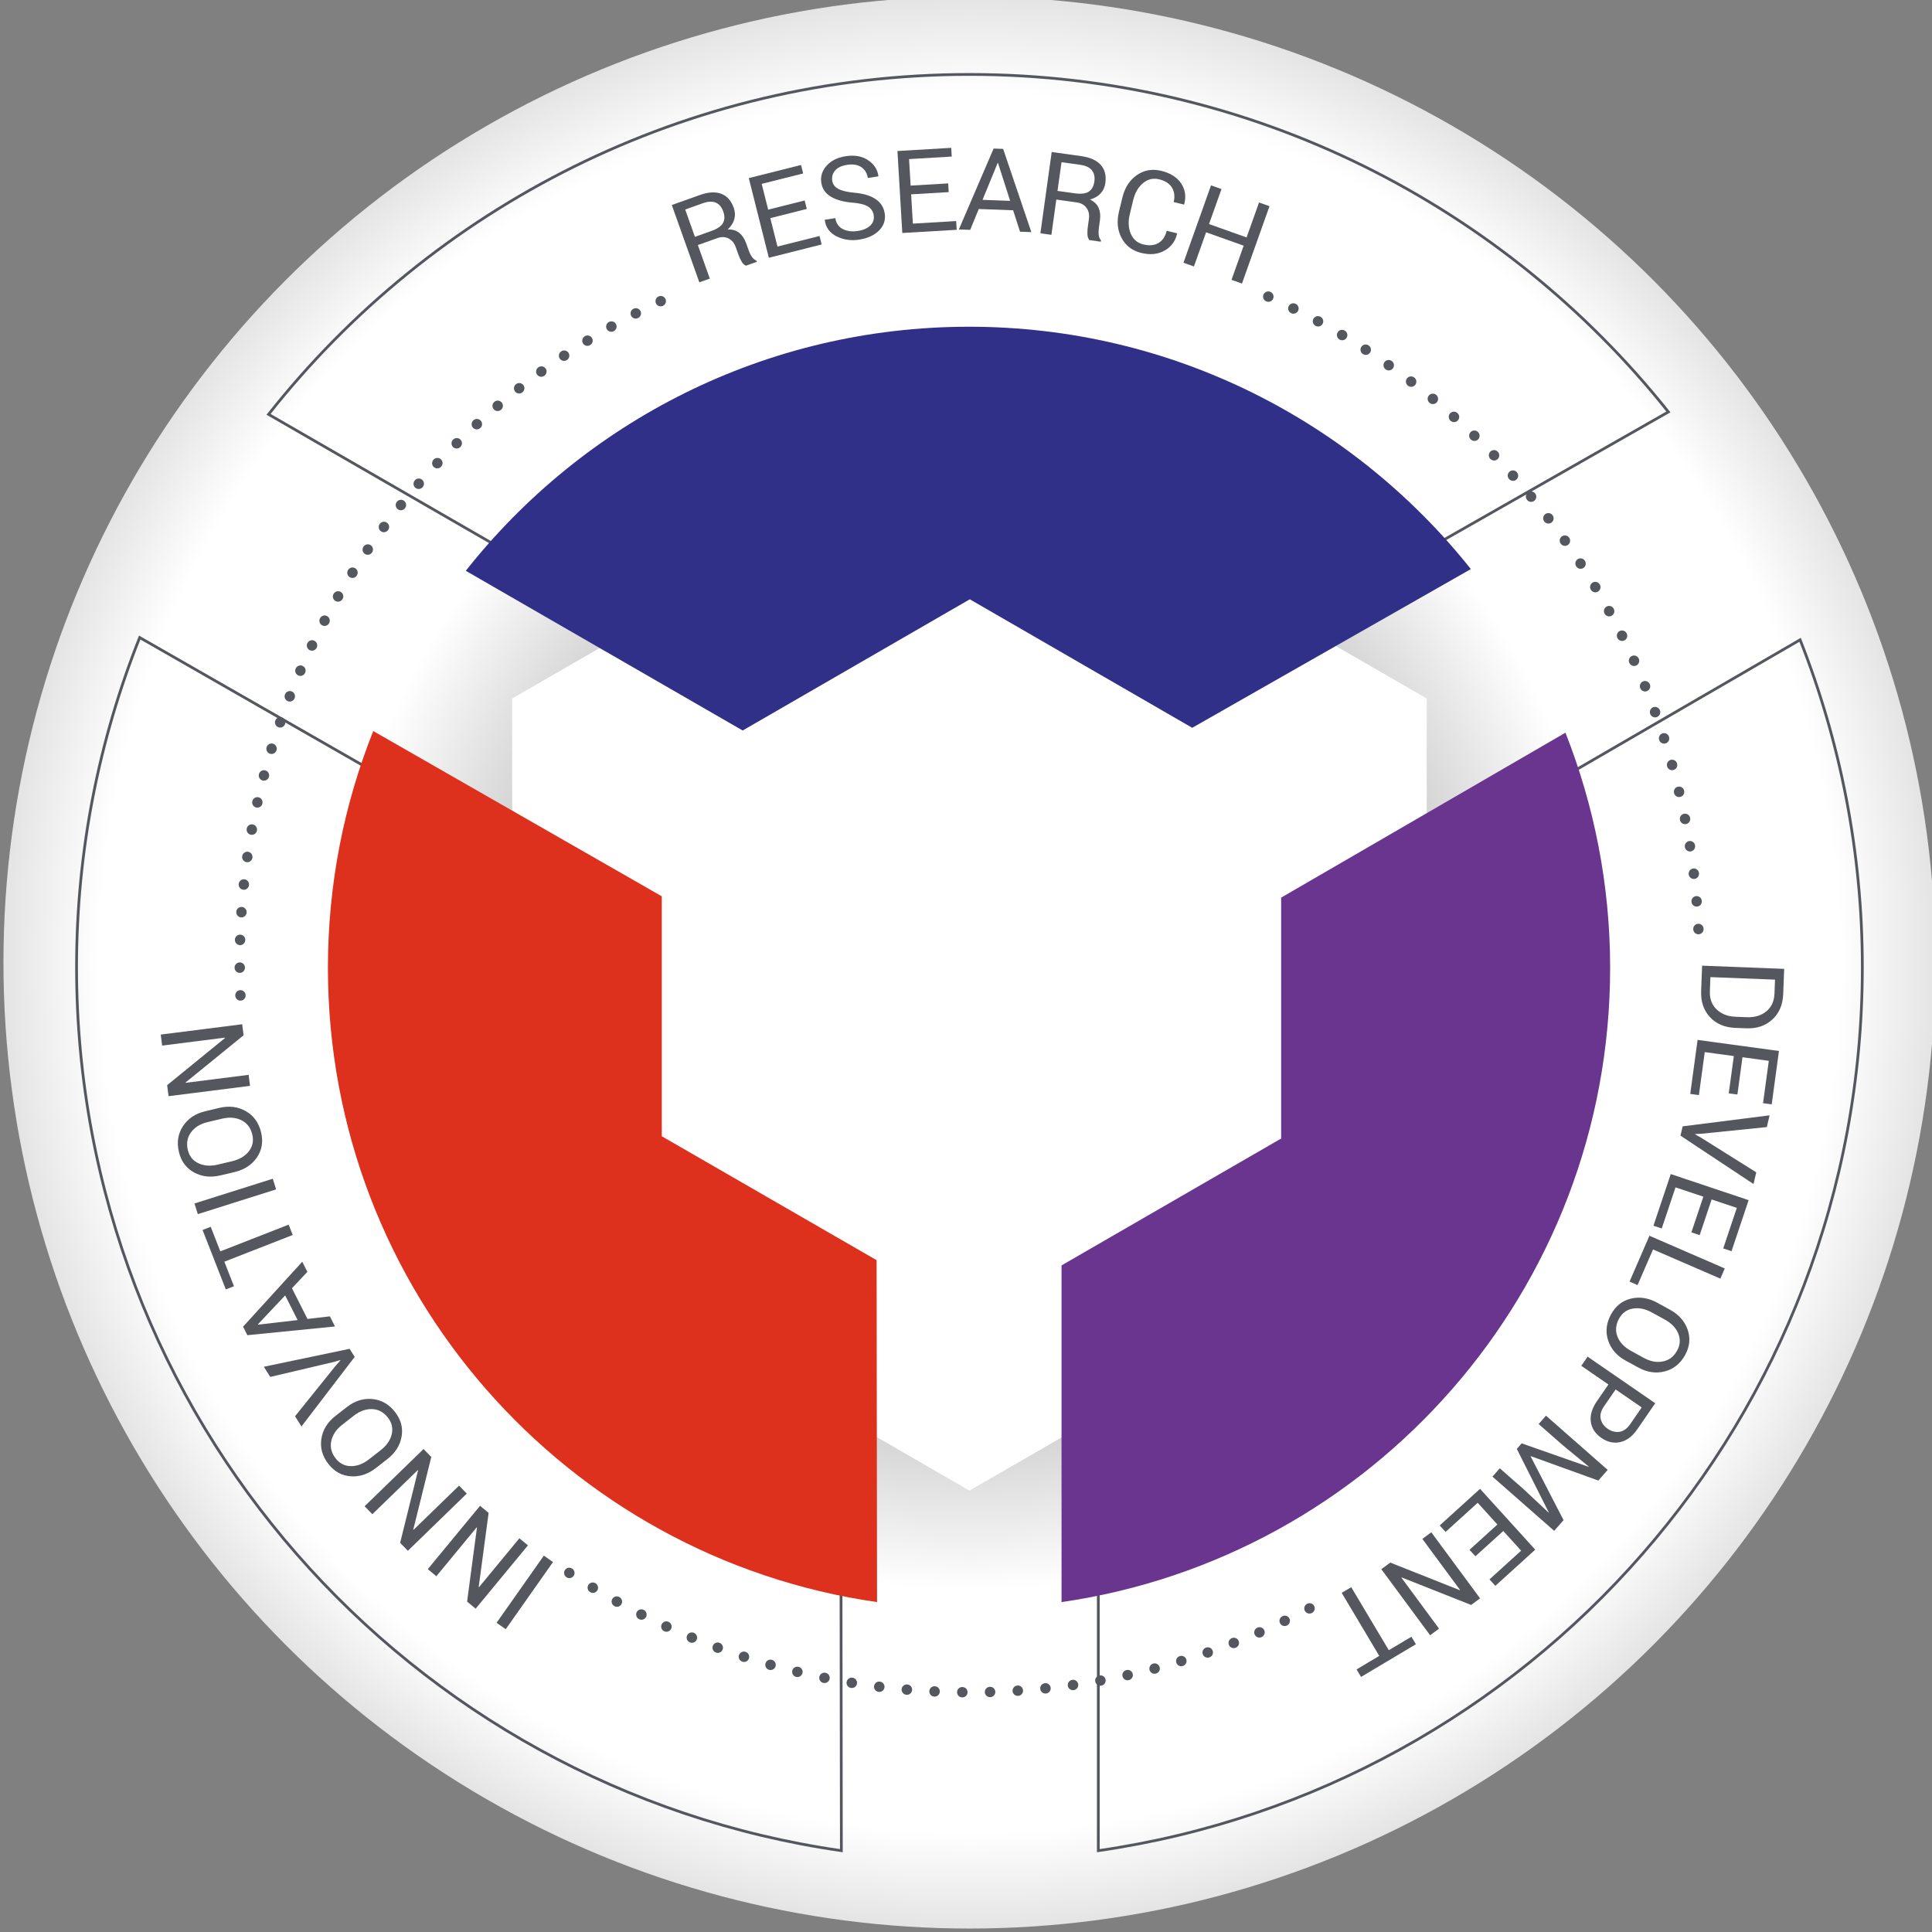 <?xml version="1.0" encoding="utf-8"?>
<!-- Generator: Adobe Illustrator 17.0.0, SVG Export Plug-In . SVG Version: 6.00 Build 0)  -->
<!DOCTYPE svg PUBLIC "-//W3C//DTD SVG 1.1//EN" "http://www.w3.org/Graphics/SVG/1.1/DTD/svg11.dtd">
<svg version="1.1" id="abra" xmlns="http://www.w3.org/2000/svg" xmlns:xlink="http://www.w3.org/1999/xlink" x="0px"
	 y="0px" width="280px" height="280px" viewBox="0 0 280 280" enable-background="new 0 0 280 280" xml:space="preserve">
<rect x="0" y="0" width="280" height="280" fill="#808080" stroke="none"/>
<g transform="rotate(0, 140, 140)">
    <g id="background">
        <radialGradient id="SVGID_1_" cx="145.875" cy="133.925" r="111.498" gradientTransform="matrix(1.256 0 0 1.256 -42.665 -28.66)" gradientUnits="userSpaceOnUse">
            <stop  offset="0.1" style="stop-color:#666666"/>
            <stop  offset="0.65" style="stop-color:#FFFFFF"/>
            <stop  offset="0.9" style="stop-color:#FFFFFF"/>
            <stop  offset="1" style="stop-color:#E4E4E4"/>
        </radialGradient>
        <circle fill="url(#SVGID_1_)" cx="140.5" cy="139.5" r="140"/>
        <polygon fill="#FFFFFF" points="74.225,101.238 140.5,62.97 206.775,101.238 206.775,177.767 140.5,216.03 74.225,177.767"/>
    </g>
    <g id="outlines">
        <path fill="none" stroke="#55575E" stroke-width="0.4" stroke-miterlimit="10" d="M241.796,59.7
            c-23.723-29.8-60.26-48.913-101.296-48.913c-41.19,0-77.88,19.265-101.58,49.263l55.892,32.236L140.656,65.8l44.896,25.939
            L241.796,59.7z M78.485,174.183v-48.432L20.246,92.396c-5.881,14.769-9.151,30.875-9.151,47.773
            c0,65.153,48.191,119.048,110.841,128.044l-0.088-69.013L78.485,174.183z M260.886,92.725l-57.384,33.293v48.625l-44.327,25.612
            v67.959c62.629-9.063,110.73-62.913,110.73-128.044C269.905,123.447,266.681,107.428,260.886,92.725z"/>
    </g>
    <g id="slices">
        <g id="slice-research">
            <path fill="#313089" d="M140.549,86.854l32.237,18.624l40.382-23.004c-17.031-21.395-43.264-35.121-72.73-35.121
            c-29.574,0-55.917,13.833-72.934,35.372l40.13,23.146L140.549,86.854z"/>
        </g>
        <g id="slice-development">
            <path fill="#69358E" d="M226.877,106.188l-41.203,23.901v34.915l-31.828,18.387v48.797c44.968-6.507,79.507-45.172,79.507-91.935
                C233.353,128.245,231.037,116.743,226.877,106.188"/>
        </g>
        <g id="slice-innovation">
            <path fill="#DD301D" d="M95.911,164.674V129.9l-41.817-23.949c-4.222,10.603-6.569,22.168-6.569,34.301
            c0,46.779,34.601,85.476,79.583,91.935l-0.062-49.551L95.911,164.674z"/>
        </g>
    </g>
    <g id="captions">
        <g id="dotted-circle">
                <path display="inline" fill="none" stroke="#55575E" stroke-width="1.5" stroke-linecap="round" stroke-linejoin="round" stroke-dasharray="0.02,4.003" d="
                M34.846,144.269c-0.07-1.581-0.106-3.171-0.106-4.769c0-43.653,26.448-81.129,64.194-97.278"/>
                <path display="inline" fill="none" stroke="#55575E" stroke-width="1.5" stroke-linecap="round" stroke-linejoin="round" stroke-dasharray="0.02,4.003" d="
                M189.792,233.094c-14.719,7.768-31.492,12.165-49.292,12.165c-21.447,0-41.403-6.384-58.072-17.355
                c-0.084-0.055-0.168-0.111-0.252-0.167"/>
                <path display="inline" fill="none" stroke="#55575E" stroke-width="1.5" stroke-linecap="round" stroke-linejoin="round" stroke-dasharray="0.02,4.003" d="
                M183.804,42.984c35.833,16.102,61.076,51.573,62.401,93.082"/>
        </g>
        <g id="research-caption">
            <g display="inline">
                <path fill="#55575E" d="M101.138,35.518l1.734,4.859l-1.518,0.54l-3.993-11.204l4.058-1.447c1.226-0.438,2.261-0.499,3.101-0.186
                    c0.84,0.314,1.446,0.99,1.816,2.026c0.205,0.576,0.233,1.13,0.085,1.662c-0.149,0.534-0.465,1.027-0.949,1.485
                    c0.686-0.019,1.245,0.147,1.675,0.5c0.429,0.353,0.761,0.86,0.998,1.523l0.377,1.054c0.124,0.349,0.275,0.649,0.45,0.898
                    c0.176,0.25,0.39,0.428,0.642,0.535l0.066,0.185l-1.563,0.557c-0.263-0.103-0.483-0.314-0.659-0.632
                    c-0.176-0.319-0.331-0.658-0.459-1.017l-0.364-1.024c-0.216-0.606-0.567-1.03-1.052-1.274c-0.487-0.244-1.027-0.259-1.623-0.047
                    L101.138,35.518z M100.714,34.324l2.387-0.851c0.856-0.306,1.416-0.688,1.677-1.148c0.262-0.46,0.274-1.022,0.035-1.689
                    c-0.224-0.629-0.581-1.053-1.072-1.268c-0.491-0.214-1.123-0.184-1.898,0.092l-2.541,0.906L100.714,34.324z"/>
            </g>
            <g display="inline">
                <path fill="#55575E" d="M116.927,30.281l-5.288,1.331l1.038,4.122l6.097-1.534l0.309,1.229l-7.657,1.928l-2.906-11.543
                    l7.571-1.906l0.309,1.229l-6.009,1.512l0.94,3.734l5.288-1.331L116.927,30.281z"/>
            </g>
            <g display="inline">
                <path fill="#55575E" d="M126.629,31.198c-0.083-0.536-0.353-0.953-0.813-1.253c-0.46-0.299-1.223-0.493-2.29-0.58
                    c-1.29-0.105-2.328-0.392-3.115-0.863c-0.786-0.47-1.247-1.143-1.382-2.017c-0.141-0.917,0.116-1.742,0.771-2.474
                    c0.657-0.732,1.584-1.19,2.781-1.374c1.287-0.199,2.366-0.004,3.236,0.585c0.872,0.587,1.366,1.35,1.483,2.285l-0.009,0.052
                    l-1.519,0.235c-0.106-0.689-0.421-1.212-0.942-1.568c-0.52-0.356-1.206-0.467-2.057-0.336c-0.792,0.122-1.373,0.395-1.74,0.818
                    c-0.366,0.422-0.506,0.923-0.418,1.499c0.079,0.512,0.375,0.904,0.885,1.174c0.51,0.272,1.3,0.457,2.368,0.557
                    c1.287,0.116,2.3,0.422,3.038,0.921c0.738,0.499,1.176,1.19,1.313,2.073c0.145,0.947-0.125,1.769-0.812,2.465
                    c-0.687,0.696-1.656,1.141-2.904,1.334c-1.175,0.181-2.261,0.022-3.262-0.477c-1.001-0.499-1.569-1.284-1.707-2.354l0.009-0.052
                    l1.519-0.235c0.116,0.754,0.483,1.285,1.099,1.593c0.614,0.308,1.331,0.398,2.15,0.271c0.803-0.124,1.412-0.39,1.829-0.799
                    C126.554,32.269,126.718,31.776,126.629,31.198z"/>
            </g>
            <g display="inline">
                <path fill="#55575E" d="M137.491,27.844l-5.443,0.321l0.251,4.244l6.276-0.371l0.076,1.265l-7.883,0.466l-0.704-11.882
                    l7.793-0.461l0.076,1.264l-6.186,0.366l0.227,3.844l5.443-0.321L137.491,27.844z"/>
            </g>
            <g display="inline">
                <path fill="#55575E" d="M146.831,30.475l-4.983-0.183l-1.24,3.021l-1.643-0.059l5.038-11.726l1.381,0.051l4.087,12.061
                    l-1.643-0.059L146.831,30.475z M142.396,28.963l4.002,0.147l-1.76-5.489l-0.049-0.002L142.396,28.963z"/>
            </g>
            <g display="inline">
                <path fill="#55575E" d="M153.087,28.923l-0.71,5.109l-1.595-0.222l1.638-11.781l4.266,0.594c1.291,0.179,2.235,0.603,2.836,1.269
                    c0.601,0.666,0.825,1.545,0.674,2.635c-0.084,0.605-0.316,1.11-0.694,1.514c-0.378,0.403-0.888,0.695-1.53,0.875
                    c0.619,0.301,1.037,0.708,1.254,1.22c0.218,0.51,0.28,1.115,0.183,1.813l-0.155,1.109c-0.05,0.366-0.055,0.701-0.016,1.004
                    c0.04,0.302,0.147,0.559,0.323,0.771l-0.028,0.194l-1.644-0.229c-0.183-0.212-0.28-0.5-0.292-0.865
                    c-0.009-0.365,0.012-0.736,0.065-1.114l0.15-1.078c0.088-0.637-0.026-1.175-0.346-1.616c-0.318-0.44-0.79-0.702-1.417-0.791
                    L153.087,28.923z M153.262,27.669l2.511,0.348c0.901,0.126,1.573,0.045,2.017-0.242c0.445-0.287,0.717-0.781,0.814-1.481
                    c0.092-0.661-0.03-1.203-0.365-1.62c-0.335-0.416-0.911-0.682-1.724-0.795l-2.673-0.372L153.262,27.669z"/>
            </g>
            <g display="inline">
                <path fill="#55575E" d="M170.585,33.81l0.005,0.052c-0.242,1.092-0.846,1.909-1.807,2.452c-0.962,0.543-2.086,0.659-3.374,0.346
                    c-1.308-0.317-2.26-1.039-2.859-2.166c-0.599-1.127-0.724-2.403-0.378-3.828l0.498-2.058c0.346-1.424,1.043-2.501,2.094-3.23
                    c1.049-0.731,2.228-0.936,3.536-0.618c1.308,0.317,2.264,0.918,2.869,1.802c0.605,0.885,0.755,1.899,0.456,3.044l-0.028,0.043
                    l-1.502-0.364c0.197-0.813,0.115-1.511-0.247-2.097c-0.362-0.587-0.977-0.986-1.847-1.198c-0.873-0.211-1.654-0.028-2.345,0.549
                    c-0.69,0.577-1.161,1.388-1.415,2.429l-0.502,2.073c-0.256,1.053-0.211,1.994,0.139,2.824c0.348,0.831,0.958,1.351,1.833,1.563
                    c0.868,0.212,1.598,0.14,2.188-0.214c0.59-0.353,0.987-0.943,1.186-1.768L170.585,33.81z"/>
            </g>
            <g display="inline">
                <path fill="#55575E" d="M179.996,41.096l-1.517-0.54l1.764-4.951l-5.446-1.939l-1.764,4.951l-1.517-0.54l3.994-11.213l1.517,0.54
                    l-1.805,5.068l5.444,1.939l1.803-5.068l1.517,0.54L179.996,41.096z"/>
            </g>
        </g>
        <g id="development-caption">
            <g display="inline">
                <path fill="#55575E" d="M246.683,139.952l11.893,0.464l-0.141,3.652c-0.061,1.557-0.588,2.788-1.581,3.693
                    c-0.992,0.907-2.244,1.33-3.759,1.269l-1.626-0.063c-1.52-0.06-2.736-0.578-3.649-1.557c-0.913-0.98-1.339-2.248-1.278-3.806
                    L246.683,139.952z M257.248,141.976l-9.361-0.365l-0.079,2.042c-0.043,1.1,0.284,1.98,0.984,2.644
                    c0.698,0.663,1.612,1.018,2.745,1.061l1.641,0.065c1.121,0.043,2.054-0.238,2.804-0.846c0.748-0.605,1.145-1.459,1.188-2.558
                    L257.248,141.976z"/>
            </g>
            <g display="inline">
                <path fill="#55575E" d="M250.543,158.456l0.735-5.403l-4.213-0.573l-0.847,6.228l-1.255-0.171l1.064-7.824l11.794,1.604
                    l-1.053,7.736l-1.255-0.171l0.835-6.14l-3.815-0.519l-0.735,5.403L250.543,158.456z"/>
            </g>
            <g display="inline">
                <path fill="#55575E" d="M246.653,164.303l-0.977,0.05l-0.011,0.047l0.855,0.477l8.009,5.026l-0.396,1.697l-10.585-7.014
                    l0.315-1.347l12.596-1.597l-0.397,1.702L246.653,164.303z"/>
            </g>
            <g display="inline">
                <path fill="#55575E" d="M245.128,178.603l1.732-5.17l-4.032-1.35l-1.997,5.96l-1.201-0.403l2.509-7.486l11.285,3.78l-2.479,7.401
                    l-1.201-0.403l1.967-5.876l-3.65-1.222l-1.732,5.17L245.128,178.603z"/>
            </g>
            <g display="inline">
                <path fill="#55575E" d="M239.569,181.078l-2.241,5.166l-1.163-0.504l2.883-6.645l10.919,4.739l-0.64,1.477L239.569,181.078z"/>
            </g>
            <g display="inline">
                <path fill="#55575E" d="M235.586,197.181c-1.276-0.701-2.118-1.675-2.526-2.929c-0.408-1.25-0.265-2.508,0.427-3.77
                    c0.667-1.218,1.631-1.978,2.89-2.28c1.259-0.3,2.526-0.102,3.802,0.598l1.856,1.018c1.273,0.696,2.121,1.659,2.55,2.883
                    c0.427,1.226,0.308,2.449-0.361,3.666c-0.691,1.262-1.677,2.057-2.953,2.385c-1.276,0.329-2.553,0.145-3.829-0.556
                    L235.586,197.181z M238.23,196.795c0.956,0.524,1.88,0.695,2.775,0.514c0.895-0.179,1.579-0.705,2.057-1.576
                    c0.45-0.821,0.505-1.645,0.162-2.471c-0.344-0.824-0.993-1.499-1.949-2.024l-1.871-1.025c-0.964-0.529-1.887-0.715-2.767-0.563
                    c-0.882,0.155-1.547,0.644-1.997,1.466c-0.479,0.874-0.556,1.736-0.228,2.584c0.328,0.848,0.976,1.536,1.949,2.069L238.23,196.795
                    z"/>
            </g>
            <g display="inline">
                <path fill="#55575E" d="M233.103,200.651l-3.931-2.707l0.913-1.327l9.802,6.749l-2.582,3.751c-0.72,1.047-1.549,1.674-2.487,1.882
                    c-0.937,0.208-1.845,0.007-2.724-0.598c-0.892-0.614-1.408-1.394-1.54-2.341c-0.132-0.945,0.16-1.939,0.88-2.986L233.103,200.651z
                     M234.147,201.37l-1.669,2.424c-0.457,0.665-0.621,1.283-0.49,1.855c0.131,0.574,0.467,1.047,1.008,1.419
                    c0.543,0.375,1.109,0.521,1.699,0.442c0.591-0.083,1.112-0.451,1.566-1.111l1.67-2.424L234.147,201.37z"/>
            </g>
            <g display="inline">
                <path fill="#55575E" d="M231.64,214.573l-9.77-3.53l-0.034,0.038l4.767,9.23l-1.36,1.549l-8.945-7.854l1.064-1.211l3.538,3.108
                    l3.53,3.314l0.032-0.025l-4.635-9.204l0.705-0.805l9.7,3.401l0.02-0.036l-3.722-3.06l-3.538-3.105l1.063-1.212l8.943,7.854
                    L231.64,214.573z"/>
            </g>
            <g display="inline">
                <path fill="#55575E" d="M212.975,224.609l4.039-3.664l-2.856-3.149l-4.656,4.222l-0.85-0.938l5.848-5.306l7.998,8.815
                    l-5.782,5.245l-0.85-0.938l4.588-4.162l-2.588-2.852l-4.037,3.664L212.975,224.609z"/>
            </g>
            <g display="inline">
                <path fill="#55575E" d="M200.191,227.418l1.297-0.957l10.077,4l0.029-0.042l-5.457-7.391l1.296-0.958l7.071,9.576l-1.297,0.955
                    l-10.067-3.987l-0.029,0.044l5.448,7.377l-1.296,0.957L200.191,227.418z"/>
            </g>
            <g display="inline">
                <path fill="#55575E" d="M196.606,241.944l3.287-1.96l-5.444-9.135l1.382-0.824l5.446,9.135l3.279-1.954l0.649,1.089l-7.95,4.737
                    L196.606,241.944z"/>
            </g>
        </g>
        <g id="innovation-caption">
            <g display="inline">
                <path fill="#55575E" d="M78.82,225.452l1.324,0.933l-6.851,9.732l-1.324-0.933L78.82,225.452z"/>
            </g>
            <g display="inline">
                <path fill="#55575E" d="M69.573,218.231l1.242,1.027l-1.44,10.746l0.048,0.021l5.849-7.087l1.242,1.025l-7.578,9.18l-1.242-1.025
                    l1.43-10.735l-0.048-0.018l-5.839,7.074l-1.242-1.027L69.573,218.231z"/>
            </g>
            <g display="inline">
                <path fill="#55575E" d="M61.383,210.004l1.122,1.155l-2.612,10.524l0.046,0.024l6.592-6.4l1.121,1.155l-8.539,8.291l-1.122-1.153
                    l2.6-10.513l-0.046-0.024l-6.58,6.39l-1.122-1.155L61.383,210.004z"/>
            </g>
            <g display="inline">
                <path fill="#55575E" d="M50.272,203.919c1.148-0.897,2.376-1.281,3.688-1.161c1.311,0.12,2.408,0.749,3.293,1.883
                    c0.854,1.095,1.172,2.281,0.95,3.556c-0.223,1.276-0.905,2.36-2.053,3.257l-1.669,1.301c-1.144,0.893-2.363,1.292-3.658,1.2
                    c-1.294-0.092-2.37-0.686-3.224-1.781c-0.885-1.134-1.226-2.355-1.021-3.656c0.204-1.303,0.879-2.402,2.026-3.297L50.272,203.919z
                     M49.58,206.501c-0.859,0.67-1.382,1.451-1.571,2.345c-0.188,0.892,0.023,1.73,0.633,2.513c0.577,0.739,1.311,1.115,2.205,1.125
                    c0.895,0.01,1.771-0.318,2.63-0.989l1.683-1.312c0.867-0.677,1.404-1.451,1.611-2.32c0.208-0.871,0.022-1.673-0.555-2.414
                    c-0.613-0.787-1.373-1.197-2.281-1.233c-0.909-0.033-1.799,0.291-2.671,0.971L49.58,206.501z"/>
            </g>
            <g display="inline">
                <path fill="#55575E" d="M48.685,197.887l0.652-0.73l-0.026-0.042l-0.94,0.273l-9.205,2.166l-0.928-1.473l12.428-2.601l0.737,1.17
                    l-7.714,10.085l-0.932-1.479L48.685,197.887z"/>
            </g>
            <g display="inline">
                <path fill="#55575E" d="M42.312,186.702l2.25,4.45l3.246-0.376l0.742,1.465l-12.699,1.265l-0.624-1.234l8.578-9.412l0.742,1.465
                    L42.312,186.702z M43.134,191.315l-1.808-3.574l-3.951,4.197l0.022,0.043L43.134,191.315z"/>
            </g>
            <g display="inline">
                <path fill="#55575E" d="M30.539,177.794l1.392,3.563l9.905-3.873l0.586,1.5l-9.905,3.872l1.39,3.555l-1.181,0.462l-3.369-8.618
                    L30.539,177.794z"/>
            </g>
            <g display="inline">
                <path fill="#55575E" d="M39.532,170.83l0.487,1.543l-11.348,3.588l-0.489-1.544L39.532,170.83z"/>
            </g>
            <g display="inline">
                <path fill="#55575E" d="M31.797,160.561c1.416-0.335,2.695-0.175,3.837,0.481c1.142,0.657,1.878,1.686,2.211,3.085
                    c0.321,1.352,0.115,2.561-0.618,3.629c-0.734,1.067-1.807,1.769-3.223,2.104l-2.06,0.489c-1.411,0.335-2.685,0.191-3.824-0.432
                    c-1.139-0.623-1.869-1.611-2.19-2.963c-0.333-1.399-0.135-2.65,0.593-3.749c0.729-1.101,1.8-1.818,3.216-2.154L31.797,160.561z
                     M30.094,162.621c-1.061,0.252-1.861,0.745-2.405,1.478s-0.699,1.585-0.471,2.549c0.217,0.912,0.729,1.56,1.537,1.941
                    c0.808,0.383,1.741,0.448,2.802,0.196l2.076-0.491c1.071-0.256,1.881-0.734,2.432-1.44c0.549-0.704,0.716-1.512,0.499-2.424
                    c-0.23-0.971-0.752-1.66-1.563-2.07c-0.811-0.41-1.753-0.487-2.831-0.23L30.094,162.621z"/>
            </g>
            <g display="inline">
                <path fill="#55575E" d="M35.102,148.441l0.203,1.599l-8.411,6.841l0.023,0.047l9.115-1.154l0.203,1.597l-11.808,1.495
                    l-0.202-1.597l8.395-6.84l-0.022-0.046l-9.099,1.152l-0.203-1.597L35.102,148.441z"/>
            </g>
        </g>
    </g>
</g>
</svg>
